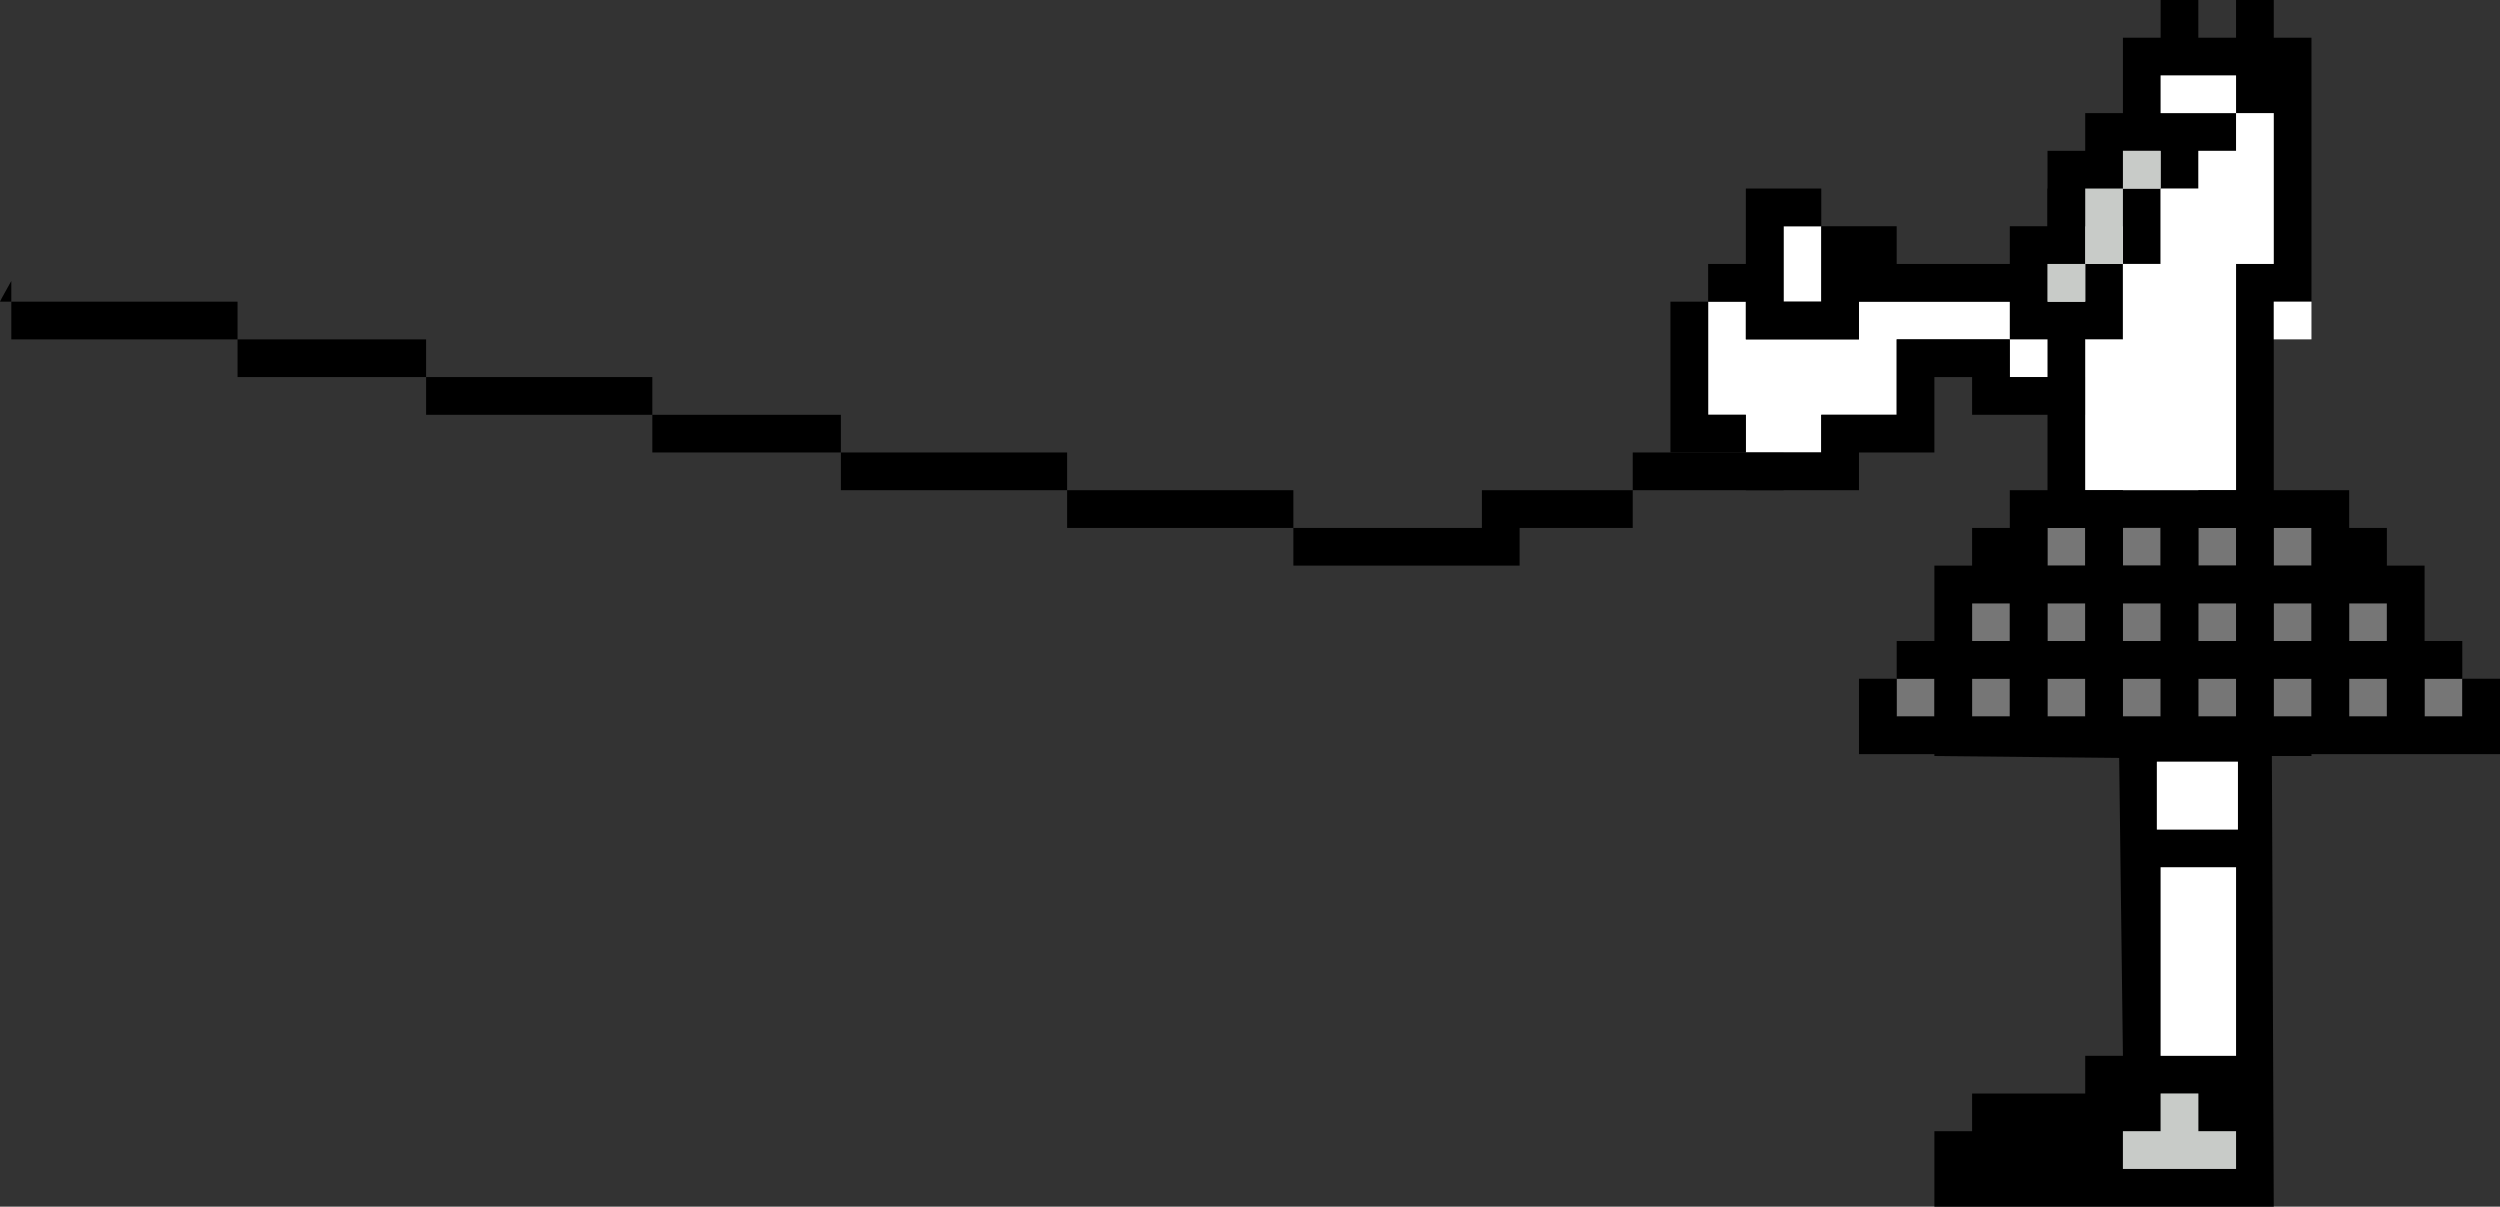 <?xml version="1.0" encoding="UTF-8" standalone="no"?>
<svg xmlns:ffdec="https://www.free-decompiler.com/flash" xmlns:xlink="http://www.w3.org/1999/xlink" ffdec:objectType="shape" height="32.0px" width="66.3px" xmlns="http://www.w3.org/2000/svg">
  <rect width="100%" height="100%" fill="#333333" stroke="none"/>
  <g transform="matrix(1.0, 0.0, 0.0, 1.0, 22.3, -3.0)">
    <path d="M26.95 14.0 L27.0 14.05 27.0 15.0 25.0 15.0 25.0 16.0 21.0 16.0 21.0 17.0 18.0 17.0 18.0 18.0 12.0 18.0 12.0 17.0 6.0 17.0 6.0 16.0 0.0 16.0 0.0 15.0 -5.0 15.0 -5.0 14.0 -11.0 14.0 -11.0 13.0 -16.0 13.0 -16.0 12.0 -22.0 12.0 -22.0 11.0 -22.3 11.0 -22.25 10.9 -22.0 10.45 -22.0 11.0 -16.0 11.0 -16.0 12.0 -11.0 12.0 -11.0 13.0 -5.0 13.0 -5.0 14.0 0.0 14.0 0.0 15.0 6.0 15.0 6.0 16.0 12.0 16.0 12.0 17.0 17.0 17.0 17.0 16.0 21.0 16.0 21.0 15.0 24.0 15.0 24.0 14.0 26.95 14.0" fill="#000000" fill-rule="evenodd" stroke="none"/>
    <path d="M34.0 7.0 L35.0 7.0 35.0 10.0 34.0 10.0 34.0 12.0 33.0 12.0 33.0 13.0 31.0 13.0 31.0 12.0 28.0 12.0 28.0 14.0 26.0 14.0 26.0 15.0 24.0 15.0 24.0 14.0 23.0 14.0 23.0 11.0 24.0 11.0 24.0 12.0 27.0 12.0 27.0 11.0 32.0 11.0 32.0 10.0 33.0 10.0 33.0 9.0 34.0 9.0 34.0 7.0 M25.0 9.0 L26.0 9.0 26.0 11.0 25.0 11.0 25.0 9.0" fill="#ffffff" fill-rule="evenodd" stroke="none"/>
    <path d="M34.0 7.0 L34.0 9.0 33.0 9.0 33.0 10.0 32.0 10.0 32.0 11.0 27.0 11.0 27.0 12.0 24.0 12.0 24.0 11.0 23.0 11.0 23.0 14.0 24.0 14.0 24.0 15.0 26.0 15.0 26.0 14.0 28.0 14.0 28.0 12.0 31.0 12.0 31.0 13.0 33.0 13.0 33.0 12.0 34.0 12.0 34.0 10.0 35.0 10.0 35.0 13.0 34.0 13.0 34.0 14.0 30.0 14.0 30.0 13.0 29.0 13.0 29.0 15.0 27.0 15.0 27.0 16.0 24.0 16.0 24.0 15.0 22.0 15.0 22.0 11.0 23.0 11.0 23.0 10.0 24.0 10.0 24.0 8.0 26.0 8.0 26.0 9.0 28.0 9.0 28.0 10.0 32.0 10.0 32.0 8.0 33.0 8.0 33.0 7.0 34.0 7.0 M25.0 9.0 L25.0 11.0 26.0 11.0 26.0 9.0 25.0 9.0" fill="#000000" fill-rule="evenodd" stroke="none"/>
    <path d="M38.0 12.0 L38.0 17.0 37.0 17.0 37.0 18.0 33.0 18.0 33.0 17.0 32.0 17.0 32.0 12.0 31.0 12.0 31.0 9.0 32.0 9.0 32.0 7.0 33.0 7.0 33.0 6.0 34.0 6.0 34.0 4.0 35.0 4.0 35.0 3.0 36.0 3.0 36.0 4.0 37.0 4.0 37.0 3.0 38.0 3.0 38.0 4.0 39.0 4.0 39.0 11.0 38.0 11.0 38.0 12.0 M37.0 7.0 L36.0 7.0 36.0 8.0 35.0 8.0 35.0 10.0 34.0 10.0 34.0 12.0 33.0 12.0 33.0 16.0 34.0 16.0 34.0 17.0 36.0 17.0 36.0 16.0 37.0 16.0 37.0 10.0 38.0 10.0 38.0 6.0 37.0 6.0 37.0 7.0 M37.0 5.0 L35.0 5.0 35.0 6.0 37.0 6.0 37.0 5.0 M34.0 10.0 L34.0 8.0 35.0 8.0 35.0 7.0 34.0 7.0 34.0 8.0 33.0 8.0 33.0 10.0 32.0 10.0 32.0 11.0 33.0 11.0 33.0 10.0 34.0 10.0" fill="#000000" fill-rule="evenodd" stroke="none"/>
    <path d="M39.0 11.0 L39.0 12.0 38.0 12.0 38.0 11.0 39.0 11.0 M37.0 5.0 L37.0 6.0 35.0 6.0 35.0 5.0 37.0 5.0 M37.0 7.0 L37.0 6.0 38.0 6.0 38.0 10.0 37.0 10.0 37.0 16.0 36.0 16.0 36.0 17.0 34.0 17.0 34.0 16.0 33.0 16.0 33.0 12.0 34.0 12.0 34.0 10.0 35.0 10.0 35.0 8.0 36.0 8.0 36.0 7.0 37.0 7.0" fill="#ffffff" fill-rule="evenodd" stroke="none"/>
    <path d="M34.0 10.0 L33.0 10.0 33.0 11.0 32.0 11.0 32.0 10.0 33.0 10.0 33.0 8.0 34.0 8.0 34.0 7.0 35.0 7.0 35.0 8.0 34.0 8.0 34.0 10.0" fill="#c8cbc8" fill-rule="evenodd" stroke="none"/>
    <path d="M43.0 22.0 L42.0 22.0 42.0 21.0 43.0 21.0 43.0 22.0 M40.0 19.0 L41.0 19.0 41.0 20.0 40.0 20.0 40.0 19.0 M30.0 22.0 L30.0 21.0 31.0 21.0 31.0 22.0 30.0 22.0 M28.0 22.0 L28.0 21.0 29.0 21.0 29.0 22.0 28.0 22.0 M30.0 19.0 L31.0 19.0 31.0 20.0 30.0 20.0 30.0 19.0 M39.0 18.0 L38.0 18.0 38.0 17.0 39.0 17.0 39.0 18.0 M37.0 18.0 L36.0 18.0 36.0 17.0 37.0 17.0 37.0 18.0 M38.0 19.0 L39.0 19.0 39.0 20.0 38.0 20.0 38.0 19.0 M37.0 19.0 L37.0 20.0 36.0 20.0 36.0 19.0 37.0 19.0 M41.0 21.0 L41.0 22.0 40.0 22.0 40.0 21.0 41.0 21.0 M37.0 21.0 L37.0 22.0 36.0 22.0 36.0 21.0 37.0 21.0 M38.0 22.0 L38.0 21.0 39.0 21.0 39.0 22.0 38.0 22.0 M34.0 17.0 L35.0 17.0 35.0 18.0 34.0 18.0 34.0 17.0 M34.0 22.0 L34.0 21.0 35.0 21.0 35.0 22.0 34.0 22.0 M32.0 22.0 L32.0 21.0 33.0 21.0 33.0 22.0 32.0 22.0 M32.0 19.0 L33.0 19.0 33.0 20.0 32.0 20.0 32.0 19.0 M32.0 18.0 L32.0 17.0 33.0 17.0 33.0 18.0 32.0 18.0 M34.0 19.0 L35.0 19.0 35.0 20.0 34.0 20.0 34.0 19.0" fill="#767676" fill-rule="evenodd" stroke="none"/>
    <path d="M43.0 22.0 L43.0 21.0 42.0 21.0 42.0 22.0 43.0 22.0 M43.0 20.0 L43.0 21.0 44.0 21.0 44.0 23.0 39.0 23.0 39.0 23.05 37.95 23.05 38.0 35.0 29.0 35.0 29.0 33.0 30.0 33.0 30.0 32.0 33.0 32.0 33.0 31.0 34.0 31.0 33.9 23.1 29.0 23.05 29.0 23.0 27.0 23.0 27.0 21.0 28.0 21.0 28.0 20.0 29.0 20.0 29.0 18.0 30.0 18.0 30.0 17.0 31.0 17.0 31.0 16.0 40.0 16.0 40.0 17.0 41.0 17.0 41.0 18.0 42.0 18.0 42.0 20.0 43.0 20.0 M30.0 19.0 L30.0 20.0 31.0 20.0 31.0 19.0 30.0 19.0 M28.0 22.0 L29.0 22.0 29.0 21.0 28.0 21.0 28.0 22.0 M30.0 22.0 L31.0 22.0 31.0 21.0 30.0 21.0 30.0 22.0 M40.0 19.0 L40.0 20.0 41.0 20.0 41.0 19.0 40.0 19.0 M37.0 18.0 L37.0 17.0 36.0 17.0 36.0 18.0 37.0 18.0 M39.0 18.0 L39.0 17.0 38.0 17.0 38.0 18.0 39.0 18.0 M38.0 22.0 L39.0 22.0 39.0 21.0 38.0 21.0 38.0 22.0 M37.0 21.0 L36.0 21.0 36.0 22.0 37.0 22.0 37.0 21.0 M41.0 21.0 L40.0 21.0 40.0 22.0 41.0 22.0 41.0 21.0 M37.0 19.0 L36.0 19.0 36.0 20.0 37.0 20.0 37.0 19.0 M38.0 19.0 L38.0 20.0 39.0 20.0 39.0 19.0 38.0 19.0 M34.0 17.0 L34.0 18.0 35.0 18.0 35.0 17.0 34.0 17.0 M34.0 19.0 L34.0 20.0 35.0 20.0 35.0 19.0 34.0 19.0 M32.0 18.0 L33.0 18.0 33.0 17.0 32.0 17.0 32.0 18.0 M32.0 19.0 L32.0 20.0 33.0 20.0 33.0 19.0 32.0 19.0 M32.0 22.0 L33.0 22.0 33.0 21.0 32.0 21.0 32.0 22.0 M34.0 22.0 L35.0 22.0 35.0 21.0 34.0 21.0 34.0 22.0 M34.9 23.2 L34.9 25.0 37.05 25.0 37.05 23.2 34.9 23.2 M35.0 26.0 L35.0 31.0 37.0 31.0 37.0 26.0 35.0 26.0 M37.0 34.0 L37.0 33.0 36.0 33.0 36.0 32.0 35.0 32.0 35.0 33.0 34.0 33.0 34.0 34.0 37.0 34.0" fill="#000000" fill-rule="evenodd" stroke="none"/>
    <path d="M34.9 23.2 L37.05 23.2 37.05 25.0 34.9 25.0 34.9 23.2 M35.0 26.0 L37.0 26.0 37.0 31.0 35.0 31.0 35.0 26.0" fill="#ffffff" fill-rule="evenodd" stroke="none"/>
    <path d="M37.0 34.0 L34.0 34.0 34.0 33.0 35.0 33.0 35.0 32.0 36.0 32.0 36.0 33.0 37.0 33.0 37.0 34.0" fill="#c8cbc8" fill-rule="evenodd" stroke="none"/>
  </g>
</svg>

